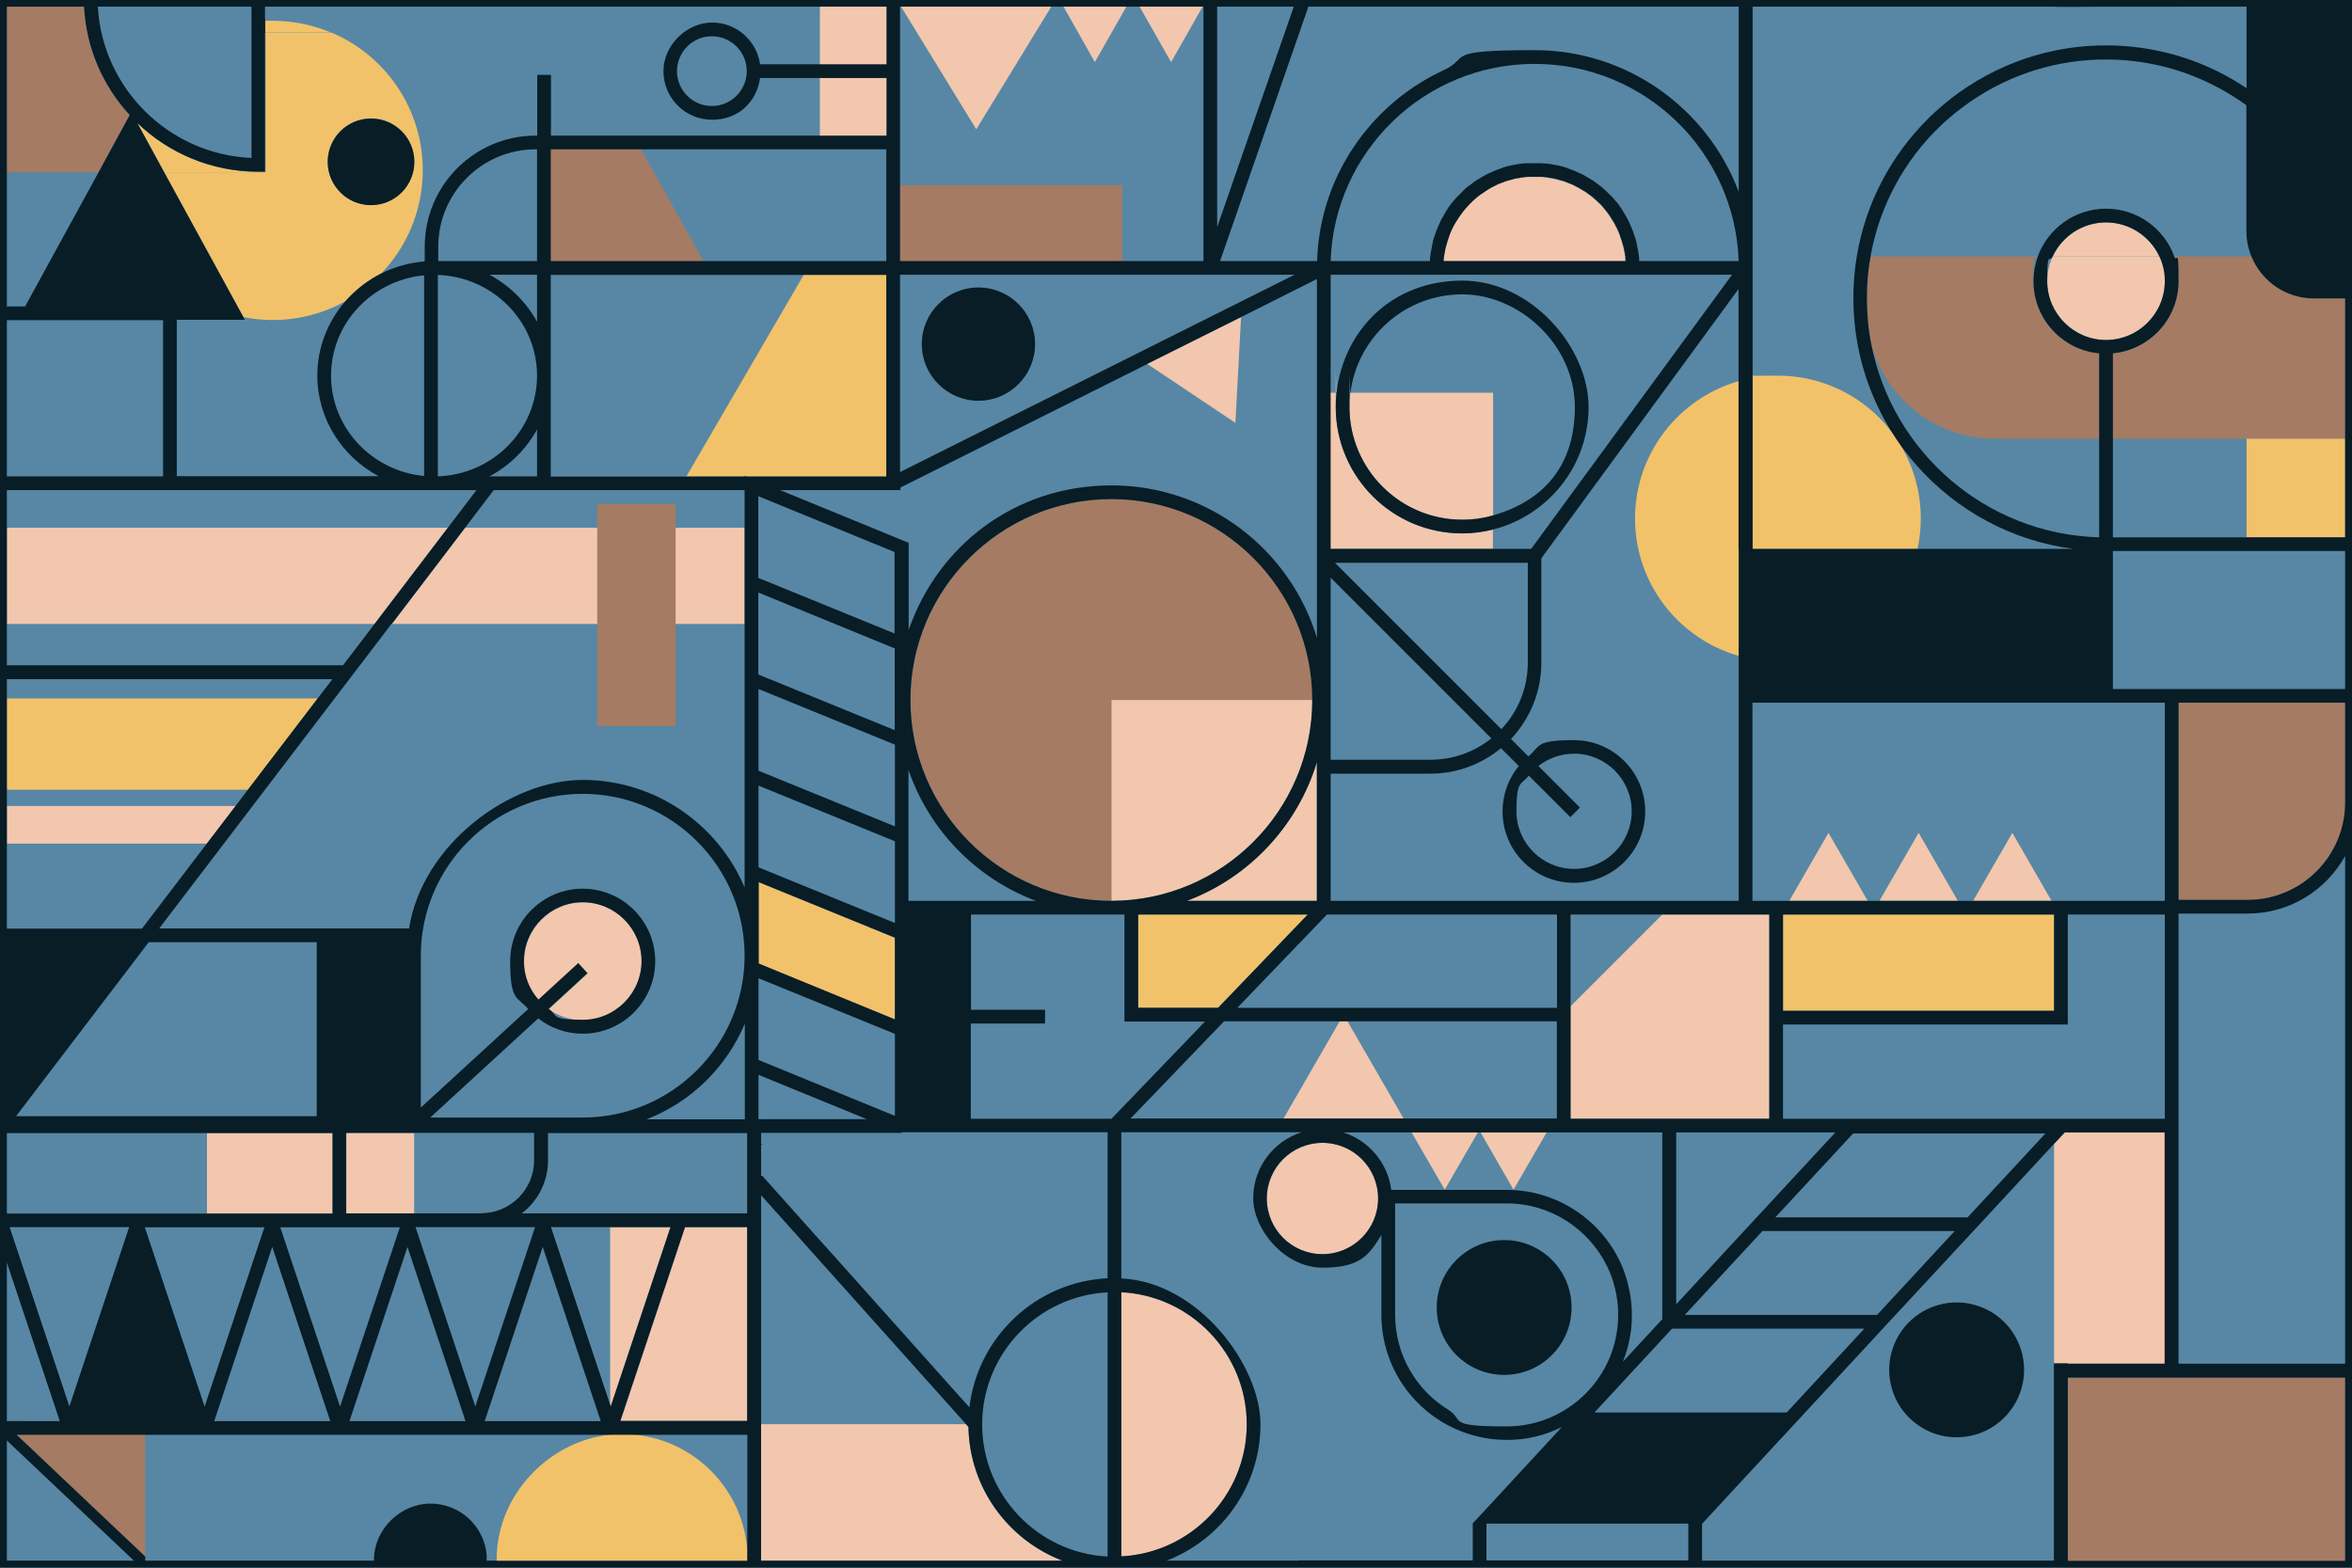 <?xml version="1.0" encoding="UTF-8"?>
<svg xmlns="http://www.w3.org/2000/svg" version="1.1" xmlns:xlink="http://www.w3.org/1999/xlink" viewBox="0 0 1200 800">
  <defs>
    <style>
      .cls-1 {
        fill: #5787a5;
      }

      .cls-1, .cls-2, .cls-3, .cls-4, .cls-5, .cls-6 {
        stroke-width: 0px;
      }

      .cls-2 {
        fill: #081d26;
      }

      .cls-7 {
        stroke: #000;
        stroke-miterlimit: 10;
        stroke-width: 7px;
      }

      .cls-7, .cls-3 {
        fill: none;
      }

      .cls-8 {
        clip-path: url(#clippath);
      }

      .cls-4 {
        fill: #f2c7ae;
      }

      .cls-5 {
        fill: #f2c26a;
      }

      .cls-6 {
        fill: #a57b63;
      }
    </style>
    <clipPath id="clippath">
      <rect class="cls-3" width="1200" height="800"/>
    </clipPath>
  </defs>
  <g id="Background">
    <rect class="cls-1" width="1200" height="800"/>
  </g>
  <g id="Pattern">
    <g class="cls-8">
      <g>
        <path class="cls-4" d="M388.2,796.5h154c-27.7-10.5-47.6-37.1-48.1-68.3l-1.2-1.4h-104.7v69.7Z"/>
        <path class="cls-5" d="M135.4,87.9h-51.6l40.4,73.9c4.8,1,9.9,1.5,15,1.5,13.5,0,26.2-3.5,37.2-9.7,5-5.7,11.1-10.5,18.1-14,13.1-13.7,21.2-32.3,21.2-52.7,0-31.5-19.1-58.6-46.4-70.2h-33.8v71.2ZM189.3,60.4c12.2,0,22.1,9.9,22.1,22.1s-9.9,22.1-22.1,22.1-22.1-9.9-22.1-22.1,9.9-22.1,22.1-22.1Z"/>
        <path class="cls-5" d="M131.8,87.7c-23.9,0-45.7-9.5-61.7-24.9l13.7,25.1h51.6V16.7h-.1v71h-3.5Z"/>
        <path class="cls-6" d="M1180.8,152.2c-14.4,0-26.8-8.9-32-21.4h-39.5c1.4,4,2.2,8.2,2.2,12.7,0,19.2-14.7,35.1-33.5,36.8v43.6h118.5v-71.7h0s-15.7,0-15.7,0Z"/>
        <path class="cls-6" d="M954.7,175.5c7.5,27.9,32.9,48.4,63.1,48.4h53.1v-43.6c-18.8-1.8-33.5-17.6-33.5-36.8s.8-8.7,2.2-12.7h-85.3c-1.2,7-1.9,14.1-1.9,21.4s.8,15.7,2.2,23.3Z"/>
        <polygon class="cls-6" points="7.7 731.4 74 794.3 74 731.4 7.7 731.4"/>
        <polygon class="cls-5" points="580.7 514.2 621.5 514.2 667.2 466.7 580.7 466.7 580.7 514.2"/>
        <path class="cls-5" d="M834.2,264.6c0,33.3,22.4,61.4,52.9,70.1v-140.2c-30.5,8.7-52.9,36.8-52.9,70.1Z"/>
        <path class="cls-5" d="M978.3,280.2c1.1-5,1.7-10.2,1.7-15.6,0-40.3-32.6-72.9-72.9-72.9s-8.8.4-13,1.2v87.3h84.2Z"/>
        <polygon class="cls-4" points="902.7 518.8 902.7 466.7 848.1 466.7 801.3 513.5 801.3 517.7 801.3 521.2 801.3 570.9 902.7 570.9 902.7 522.7 902.7 518.8"/>
        <polygon class="cls-4" points="1053.5 577.9 1048 583.8 1048 695.9 1104.5 695.9 1104.5 577.9 1053.5 577.9"/>
        <polygon class="cls-4" points="228.5 269.3 3.5 269.3 3.5 318.4 191.1 318.4 228.5 269.3"/>
        <polygon class="cls-4" points="380 299.5 380 292 380 269.3 237.3 269.3 199.9 318.4 380 318.4 380 299.5"/>
        <polygon class="cls-5" points="162.1 356.4 3.5 356.4 3.5 403 126.5 403 162.1 356.4"/>
        <polygon class="cls-4" points="120.2 411.3 3.5 411.3 3.5 430.5 105.6 430.5 120.2 411.3"/>
        <path class="cls-6" d="M669.6,357.2c0-56.5-46-102.5-102.5-102.5s-102.5,46-102.5,102.5,46,102.5,102.5,102.5v-102.5h102.5Z"/>
        <path class="cls-4" d="M605.5,459.7h66.3v-70.8c-9.9,32.6-34.6,58.9-66.3,70.8Z"/>
        <path class="cls-4" d="M669.6,357.2h0s-102.5,0-102.5,0v102.5h0c56.5,0,102.5-46,102.5-102.5Z"/>
        <path class="cls-4" d="M761.8,270.2c-5,1.3-10.3,2-15.8,2-35.6,0-64.5-28.9-64.5-64.5s.2-4.9.4-7.3h-3.4v79.7h83.2v-9.9Z"/>
        <path class="cls-4" d="M689,200.4c-.3,2.4-.5,4.8-.5,7.3,0,31.7,25.8,57.5,57.5,57.5s10.8-.8,15.8-2.2v-62.6h-72.8Z"/>
        <polygon class="cls-4" points="342.1 626.2 311.3 626.2 311.3 716.8 311.6 717.8 342.1 626.2"/>
        <polygon class="cls-4" points="349.5 626.2 316.5 725.2 381.2 725.2 381.2 626.2 349.5 626.2"/>
        <rect class="cls-4" x="105.6" y="578.2" width="64" height="41.1"/>
        <rect class="cls-4" x="176.7" y="578.2" width="34.6" height="41.1"/>
        <polygon class="cls-5" points="1146.2 274.2 1149.7 274.2 1196.5 274.2 1196.5 223.9 1146.2 223.9 1146.2 274.2"/>
        <rect class="cls-4" x="418.3" y=".9" width="35" height="71.8"/>
        <rect class="cls-6" x="459.2" y="94.5" width="113.3" height="40"/>
        <polygon class="cls-6" points="277.8 72.7 277.8 136.7 360.9 136.7 325.1 72.7 277.8 72.7"/>
        <rect class="cls-6" x="304.7" y="257.2" width="40" height="113.3"/>
        <polygon class="cls-5" points="380 242.7 380.8 243.1 452.2 243.1 452.2 140.2 410.1 140.2 350.2 243.1 380 243.1 380 242.7"/>
        <path class="cls-4" d="M1074.5,113.5c-12,0-22.4,7.1-27.2,17.3h54.4c-4.8-10.2-15.2-17.3-27.2-17.3Z"/>
        <path class="cls-4" d="M1044.5,143.5c0,16.5,13.5,30,30,30s30-13.5,30-30-1-8.8-2.8-12.7h-54.4c-1.8,3.9-2.8,8.1-2.8,12.7Z"/>
        <path class="cls-4" d="M327.4,490.5c0-16.5-13.5-30-30-30s-30,13.5-30,30,2.8,14.4,7.4,19.7l20.3-18.6,4.7,5.2-19.8,18.2c4.9,3.5,10.9,5.6,17.4,5.6,16.5,0,30-13.5,30-30Z"/>
        <path class="cls-4" d="M674.8,583.2c-15.6,0-28.4,12.7-28.4,28.4s12.7,28.4,28.4,28.4,28.4-12.7,28.4-28.4-12.7-28.4-28.4-28.4Z"/>
        <polygon class="cls-4" points="654.8 570.9 716.2 570.9 687.5 521.2 683.5 521.2 654.8 570.9"/>
        <polygon class="cls-4" points="772.2 607.1 789.1 577.9 755.4 577.9 772.2 607.1"/>
        <polygon class="cls-4" points="737.1 607.1 754 577.9 720.2 577.9 737.1 607.1"/>
        <polygon class="cls-4" points="932.9 425 912.9 459.7 952.9 459.7 932.9 425"/>
        <polygon class="cls-4" points="978.9 425 958.9 459.7 998.9 459.7 978.9 425"/>
        <polygon class="cls-4" points="1026.7 425 1006.7 459.7 1046.7 459.7 1026.7 425"/>
        <polygon class="cls-4" points="558.6 31.7 576.1 .9 541.2 .9 558.6 31.7"/>
        <polygon class="cls-4" points="633.2 161.8 585.3 185.7 630.3 215.8 633.2 161.8"/>
        <polygon class="cls-4" points="597.5 31.7 615 .9 580 .9 597.5 31.7"/>
        <polygon class="cls-4" points="498.1 66 537.9 .9 458.2 .9 498.1 66"/>
        <polygon class="cls-5" points="428.5 508.8 456.5 520.2 456.5 478.5 421.7 464.3 387 450.1 387 487.6 387 491.7 428.5 508.8"/>
        <polygon class="cls-5" points="387 491.7 428.5 508.8 387 491.7 387 491.7"/>
        <path class="cls-6" d="M1111.5,358.6v100.6h35.3c27.4,0,49.7-22.3,49.7-49.7v-50.9h-85Z"/>
        <path class="cls-5" d="M169.1,16.7c-9.2-3.9-19.4-6.1-30-6.1s-2.5,0-3.7,0v6h33.8Z"/>
        <rect class="cls-6" x="1055" y="702.9" width="141.5" height="97"/>
        <path class="cls-4" d="M829.2,131.5c0-.4,0-.8-.2-1.2,0-.4,0-.7-.2-1.1,0-.4-.1-.8-.2-1.2,0-.3-.1-.7-.2-1,0-.4-.2-.8-.3-1.2,0-.3-.2-.7-.3-1-.1-.4-.2-.8-.3-1.1,0-.3-.2-.7-.3-1-.1-.4-.3-.8-.4-1.1-.1-.3-.2-.7-.3-1-.1-.4-.3-.7-.4-1.1-.1-.3-.3-.6-.4-1-.2-.4-.3-.7-.5-1.1-.1-.3-.3-.6-.4-.9-.2-.4-.4-.7-.6-1.1-.1-.3-.3-.6-.4-.9-.2-.4-.5-.8-.7-1.2-.2-.3-.4-.6-.6-.9-.3-.5-.7-1-1-1.6-.2-.3-.4-.5-.5-.8-.2-.3-.5-.7-.7-1-.2-.3-.4-.5-.6-.8-.2-.3-.5-.6-.7-.9-.2-.3-.4-.5-.7-.8-.2-.3-.5-.6-.7-.9-.2-.3-.5-.5-.7-.8-.3-.3-.5-.5-.8-.8-.2-.3-.5-.5-.8-.7-.3-.3-.5-.5-.8-.8-.3-.2-.5-.5-.8-.7-.3-.2-.6-.5-.8-.7-.3-.2-.5-.4-.8-.7-.3-.2-.6-.5-.9-.7-.3-.2-.6-.4-.9-.6-.3-.2-.6-.4-.9-.7-.3-.2-.6-.4-.9-.6-.3-.2-.6-.4-1-.6-.3-.2-.6-.4-.9-.5-.3-.2-.7-.4-1-.6-.3-.2-.6-.3-.9-.5-.3-.2-.7-.4-1-.5-.3-.2-.6-.3-.9-.5-.3-.2-.7-.3-1.1-.5-.3-.1-.6-.3-1-.4-.4-.1-.7-.3-1.1-.4-.3-.1-.7-.3-1-.4-.4-.1-.7-.3-1.1-.4-.3-.1-.7-.2-1-.3-.4-.1-.8-.2-1.2-.3-.3,0-.7-.2-1-.3-.4-.1-.8-.2-1.2-.3-.3,0-.7-.2-1-.2-.4,0-.8-.2-1.3-.2-.3,0-.6-.1-1-.2-.4,0-.9-.1-1.4-.2-.3,0-.6,0-.9-.1-.5,0-1,0-1.5-.1-.3,0-.5,0-.8,0-.8,0-1.6,0-2.3,0s-1.6,0-2.3,0c-.3,0-.5,0-.8,0-.5,0-1,0-1.5.1-.3,0-.6,0-.9.1-.5,0-.9.1-1.4.2-.3,0-.6.1-1,.2-.4,0-.8.1-1.3.2-.3,0-.7.1-1,.2-.4,0-.8.2-1.2.3-.3,0-.7.2-1,.3-.4.1-.8.2-1.2.3-.3.1-.7.2-1,.3-.4.1-.7.2-1.1.4-.3.1-.7.2-1,.4-.4.1-.7.3-1.1.4-.3.1-.7.3-1,.4-.4.2-.7.3-1,.5-.3.2-.6.3-1,.5-.3.2-.7.3-1,.5-.3.2-.6.3-.9.5-.3.2-.7.4-1,.6-.3.2-.6.4-.9.6-.3.2-.6.4-.9.6-.3.2-.6.4-.9.6-.3.2-.6.4-.9.6-.3.2-.6.4-.9.6-.3.2-.6.5-.9.7-.3.2-.6.4-.8.7-.3.2-.6.5-.8.7-.3.2-.5.5-.8.7-.3.2-.5.5-.8.8-.3.2-.5.5-.8.8-.3.3-.5.5-.8.8-.2.3-.5.5-.7.8-.2.3-.5.6-.7.8-.2.3-.5.5-.7.8-.2.3-.5.6-.7.9-.2.3-.4.5-.6.8-.2.3-.5.7-.7,1-.2.3-.4.5-.6.8-.3.5-.6.9-.9,1.4-.2.4-.5.8-.7,1.1-.2.4-.5.8-.7,1.2-.2.3-.3.6-.5.9-.2.4-.4.7-.6,1.1-.1.3-.3.6-.4.9-.2.4-.3.7-.5,1.1-.1.3-.3.6-.4,1-.1.4-.3.7-.4,1.1-.1.3-.2.7-.3,1-.1.4-.3.7-.4,1.1-.1.3-.2.7-.3,1-.1.4-.2.8-.3,1.1,0,.3-.2.7-.3,1,0,.4-.2.8-.3,1.2,0,.3-.1.7-.2,1,0,.4-.1.8-.2,1.2,0,.3-.1.7-.2,1.1,0,.4-.1.8-.2,1.2,0,.4,0,.7-.1,1.1,0,.2,0,.4,0,.7h92.7c0-.2,0-.4,0-.7,0-.4,0-.7-.1-1.1Z"/>
        <path class="cls-4" d="M828.6,128c0,.4.1.8.2,1.2,0-.4-.1-.8-.2-1.2Z"/>
        <path class="cls-4" d="M828.2,125.8c0,.4.2.8.3,1.2,0-.4-.2-.8-.3-1.2Z"/>
        <path class="cls-4" d="M780.6,90.3c.8,0,1.6,0,2.3,0-.8,0-1.6,0-2.3,0Z"/>
        <path class="cls-4" d="M821.5,110.8c.3.5.7,1,1,1.6-.3-.5-.7-1-1-1.6Z"/>
        <path class="cls-4" d="M736.6,133.2h0c0-.2,0-.4,0-.7,0,.2,0,.4,0,.7Z"/>
        <path class="cls-4" d="M826.1,119.4c.1.4.3.7.4,1.1-.1-.4-.3-.7-.4-1.1Z"/>
        <path class="cls-4" d="M825.2,117.4c.2.4.3.7.5,1.1-.2-.4-.3-.7-.5-1.1Z"/>
        <path class="cls-4" d="M778.3,90.5c.5,0,1,0,1.5-.1-.5,0-1,0-1.5.1Z"/>
        <path class="cls-4" d="M824.2,115.4c.2.4.4.7.6,1.1-.2-.4-.4-.7-.6-1.1Z"/>
        <path class="cls-4" d="M776.1,90.8c.4,0,.9-.1,1.4-.2-.5,0-.9.1-1.4.2Z"/>
        <path class="cls-4" d="M823.1,113.3c.2.4.5.8.7,1.2-.2-.4-.5-.8-.7-1.2Z"/>
        <path class="cls-4" d="M773.8,91.2c.4,0,.8-.2,1.3-.2-.4,0-.8.1-1.3.2Z"/>
        <path class="cls-4" d="M750.7,103.3c.3-.3.5-.5.8-.8-.3.3-.5.5-.8.8Z"/>
        <path class="cls-4" d="M737.1,129.2c0-.4.1-.8.2-1.2,0,.4-.1.8-.2,1.2Z"/>
        <path class="cls-4" d="M827.6,123.7c.1.4.2.8.3,1.1-.1-.4-.2-.8-.3-1.1Z"/>
        <path class="cls-4" d="M757.5,97.9c.3-.2.6-.4.9-.6-.3.2-.6.4-.9.6Z"/>
        <path class="cls-4" d="M755.7,99.1c.3-.2.6-.4.9-.6-.3.2-.6.4-.9.6Z"/>
        <path class="cls-4" d="M759.4,96.7c.3-.2.6-.4,1-.6-.3.2-.7.4-1,.6Z"/>
        <path class="cls-4" d="M807.5,97.3c.3.2.6.4,1,.6-.3-.2-.6-.4-1-.6Z"/>
        <path class="cls-4" d="M736.8,131.5c0-.4,0-.8.2-1.2,0,.4-.1.8-.2,1.2Z"/>
        <path class="cls-4" d="M763.3,94.6c.3-.2.7-.3,1-.5-.4.2-.7.3-1,.5Z"/>
        <path class="cls-4" d="M761.3,95.6c.3-.2.7-.3,1-.5-.3.2-.7.3-1,.5Z"/>
        <path class="cls-4" d="M829.3,132.6c0,.2,0,.4,0,.7h0c0-.2,0-.4,0-.7Z"/>
        <path class="cls-4" d="M740.2,118.5c.2-.4.3-.7.5-1.1-.2.4-.3.7-.5,1.1Z"/>
        <path class="cls-4" d="M771.6,91.7c.4-.1.8-.2,1.2-.3-.4,0-.8.2-1.2.3Z"/>
        <path class="cls-4" d="M765.3,93.8c.4-.1.7-.3,1.1-.4-.4.1-.7.3-1.1.4Z"/>
        <path class="cls-4" d="M754,100.4c.3-.2.6-.5.9-.7-.3.2-.6.5-.9.7Z"/>
        <path class="cls-4" d="M752.3,101.8c.3-.2.6-.5.8-.7-.3.2-.6.5-.8.7Z"/>
        <path class="cls-4" d="M767.4,93c.4-.1.7-.3,1.1-.4-.4.1-.7.2-1.1.4Z"/>
        <path class="cls-4" d="M826.9,121.5c.1.4.3.7.4,1.1-.1-.4-.3-.8-.4-1.1Z"/>
        <path class="cls-4" d="M769.5,92.3c.4-.1.8-.2,1.2-.3-.4.1-.8.2-1.2.3Z"/>
        <path class="cls-4" d="M741.1,116.5c.2-.4.4-.7.6-1.1-.2.4-.4.7-.6,1.1Z"/>
        <path class="cls-4" d="M803.6,95.1c.3.2.7.3,1,.5-.3-.2-.7-.4-1-.5Z"/>
        <path class="cls-4" d="M739.4,120.5c.1-.4.3-.7.4-1.1-.1.4-.3.7-.4,1.1Z"/>
        <path class="cls-4" d="M749.2,104.9c.3-.3.5-.5.8-.8-.3.3-.5.5-.8.8Z"/>
        <path class="cls-4" d="M818.9,107.3c.2.3.5.6.7.9-.2-.3-.5-.6-.7-.9Z"/>
        <path class="cls-4" d="M817.5,105.6c.3.3.5.6.7.9-.2-.3-.5-.6-.7-.9Z"/>
        <path class="cls-4" d="M797.5,92.6c.4.1.8.2,1.1.4-.4-.1-.7-.3-1.1-.4Z"/>
        <path class="cls-4" d="M801.6,94.2c.4.2.7.3,1.1.5-.3-.2-.7-.3-1.1-.5Z"/>
        <path class="cls-4" d="M746.3,108.2c.2-.3.5-.6.7-.9-.2.3-.5.6-.7.9Z"/>
        <path class="cls-4" d="M738.7,122.7c.1-.4.2-.7.4-1.1-.1.4-.3.7-.4,1.1Z"/>
        <path class="cls-4" d="M799.6,93.3c.4.1.7.3,1.1.4-.4-.1-.7-.3-1.1-.4Z"/>
        <path class="cls-4" d="M783,90.2c.8,0,1.6,0,2.3,0-.8,0-1.6,0-2.3,0Z"/>
        <path class="cls-4" d="M738.1,124.8c.1-.4.2-.8.3-1.1-.1.4-.2.8-.3,1.1Z"/>
        <path class="cls-4" d="M747.7,106.5c.2-.3.5-.6.7-.8-.2.3-.5.6-.7.8Z"/>
        <path class="cls-4" d="M805.6,96.1c.3.2.7.4,1,.6-.3-.2-.7-.4-1-.6Z"/>
        <path class="cls-4" d="M811.1,99.7c.3.2.6.5.9.7-.3-.2-.6-.5-.9-.7Z"/>
        <path class="cls-4" d="M816,104.1c.3.3.5.5.8.8-.3-.3-.5-.5-.8-.8Z"/>
        <path class="cls-4" d="M812.8,101.1c.3.2.6.5.8.7-.3-.2-.6-.5-.8-.7Z"/>
        <path class="cls-4" d="M814.4,102.5c.3.3.5.5.8.8-.3-.3-.5-.5-.8-.8Z"/>
        <path class="cls-4" d="M809.3,98.5c.3.2.6.4.9.7-.3-.2-.6-.4-.9-.7Z"/>
        <path class="cls-4" d="M829,130.3c0,.4.1.8.2,1.2,0-.4,0-.8-.2-1.2Z"/>
        <path class="cls-4" d="M790.9,90.9c.4,0,.9.1,1.3.2-.4,0-.8-.2-1.3-.2Z"/>
        <path class="cls-4" d="M820.3,109c.2.3.5.7.7,1-.2-.3-.5-.7-.7-1Z"/>
        <path class="cls-4" d="M743.5,112.2c.3-.5.6-1,.9-1.4-.3.5-.6.9-.9,1.4Z"/>
        <path class="cls-4" d="M786.1,90.4c.5,0,1,0,1.5.1-.5,0-1,0-1.5-.1Z"/>
        <path class="cls-4" d="M788.5,90.6c.5,0,.9.1,1.4.2-.4,0-.9-.1-1.4-.2Z"/>
        <path class="cls-4" d="M742.2,114.5c.2-.4.4-.8.7-1.2-.2.4-.5.8-.7,1.2Z"/>
        <path class="cls-4" d="M793.1,91.4c.4,0,.8.2,1.2.3-.4-.1-.8-.2-1.2-.3Z"/>
        <path class="cls-4" d="M795.3,91.9c.4.1.8.2,1.2.3-.4-.1-.8-.2-1.2-.3Z"/>
        <path class="cls-4" d="M745,110c.2-.3.5-.7.7-1-.2.3-.5.7-.7,1Z"/>
        <path class="cls-4" d="M737.5,127c0-.4.2-.8.3-1.2,0,.4-.2.8-.3,1.2Z"/>
        <path class="cls-4" d="M636.1,726.9c0-36-28.4-65.6-64-67.4v134.8c35.6-1.8,64-31.4,64-67.4Z"/>
        <rect class="cls-5" x="909.7" y="466.7" width="138.3" height="49.1"/>
        <path class="cls-5" d="M381.2,790.1c-2.9-32.7-30.3-58.3-63.8-58.3s-64,28.7-64,64,0,.4,0,.7h127.8v-6.4Z"/>
        <path class="cls-3" d="M128.3,80.6V3.4H49.9c2.4,41.9,36.3,75.4,78.4,77.2Z"/>
        <path class="cls-6" d="M3.5,3.4v84.5h46.7l15.9-29.2c-13.5-14.8-22.1-34.1-23.3-55.3H3.5Z"/>
        <rect class="cls-6" x="135.3" y="3.4" width=".1" height="6.3"/>
        <polygon class="cls-3" points="621 3.4 621 116 660.1 3.4 621 3.4"/>
      </g>
      <line class="cls-7" x1="864.9" y1="-22.8" x2="864.9" y2=".4"/>
      <g>
        <path class="cls-2" d="M746,272.2c5.4,0,10.7-.7,15.8-2,28-7.1,48.7-32.4,48.7-62.5s-28.9-64.5-64.5-64.5-60.4,25.1-64.1,57.2c-.3,2.4-.4,4.8-.4,7.3,0,35.6,28.9,64.5,64.5,64.5ZM689,200.4c3.6-28.3,27.8-50.2,57-50.2s57.5,25.8,57.5,57.5-17.7,48.4-41.7,55.3c-5,1.4-10.3,2.2-15.8,2.2-31.7,0-57.5-25.8-57.5-57.5s.2-4.9.5-7.3Z"/>
        <circle class="cls-2" cx="499.2" cy="175.6" r="28.9"/>
        <path class="cls-2" d="M189.3,104.7c12.2,0,22.1-9.9,22.1-22.1s-9.9-22.1-22.1-22.1-22.1,9.9-22.1,22.1,9.9,22.1,22.1,22.1Z"/>
        <circle class="cls-2" cx="998.2" cy="699.4" r="34.4" transform="translate(-135.6 252) rotate(-13.5)"/>
        <circle class="cls-2" cx="767.4" cy="667.3" r="34.4" transform="translate(-2.3 2.6) rotate(-.2)"/>
        <path class="cls-2" d="M1196.5-353V-3.6h-141.5v-100.7h-7V-3.6h-452.8c1.7-.6,3.3-1.3,4.9-2.1h-9.5c-2.6.8-5.2,1.5-7.9,2.1h-194.5v-218.3h-7V-3.6H74v-2.1L7.7-68.6h66.4v-2.7H31.6l-.3.8-2.5-.8h-.3l-2.5.8-.3-.8H3.5v-319.2c0,13.6-2.5,26.4-7,37.5V-3.6h-1196.5V3.4H-3.5v793h-1196.5v7H-3.5v355.2H3.5v-355.2h883.6v129.8h7v-129.8h153.9c0,.1,7,.1,7,.1h0c0-.1,91.2-.1,91.2-.1v41.6c23.2,15.6,41.1,38.4,50.3,65.3v248.3h7v-355.2h0v-444.8h0v-108.5h0v-7h0V3.4h0v-393.9c0,13.6-2.5,26.4-7,37.5ZM1196.5,152.2v122h-118.5v-93.9c18.8-1.8,33.5-17.6,33.5-36.8s-.8-8.7-2.2-12.7c-5.2-14.2-18.8-24.3-34.8-24.3s-29.6,10.2-34.8,24.3c-1.4,4-2.2,8.2-2.2,12.7,0,19.2,14.7,35.1,33.5,36.8v93.9c-57.8-1.6-105.6-43.6-116.3-98.7-1.5-7.5-2.2-15.3-2.2-23.3s.6-14.5,1.9-21.4c0-.1,0-.2,0-.3,4.7-25.9,17.5-49,35.8-66.4,1.1-1.1,2.3-2.1,3.4-3.1,2.8-2.5,5.7-4.8,8.7-7,19.3-14.2,43-22.9,68.6-23.6,1.2,0,2.3,0,3.5,0s2.3,0,3.5,0c25.4.7,48.9,9.3,68.2,23.3v64c0,4.7.9,9.1,2.6,13.2,5.2,12.6,17.5,21.4,32,21.4h15.7ZM572.1,659.4c35.6,1.8,64,31.4,64,67.4s-28.4,65.6-64,67.4v-134.8ZM565.1,794.3c-35.6-1.8-64-31.4-64-67.4s28.4-65.6,64-67.4v134.8ZM199.9,318.4l37.4-49.1,14.6-19.2h128v202.8c-13.6-32.2-45.5-54.9-82.6-54.9s-81.9,32.9-88.6,75.8h-127.5l118.6-155.5ZM216.4,140.5v102.4c-26.6-2.5-47.5-24.5-47.5-51.2s20.9-48.7,47.5-51.2ZM585.3,185.7l47.9-23.9,38.7-19.4v183.1c-13.6-45-55.5-77.8-104.8-77.8s-88.7,30.9-103.5,73.8v-44.5l-65.6-26.9h61.4v-1.3l126.1-63.1ZM1047.3,130.8c4.8-10.2,15.2-17.3,27.2-17.3s22.4,7.1,27.2,17.3c1.8,3.9,2.8,8.1,2.8,12.7,0,16.5-13.5,30-30,30s-30-13.5-30-30,1-8.8,2.8-12.7ZM1104.5,459.7h-210.4v-101.1h210.4v101.1ZM909.7,570.9v-48.1h145.3v-56.1h49.5v104.2h-194.8ZM456.5,569.4l-69.5-28.5v-41.7l34.8,14.2,34.8,14.2v41.7ZM380,545.7v25.5h-50.1c22.6-8.8,40.7-26.5,50.1-48.8v23.3ZM245.5,619.2h-68.9v-41.1h95.9v14c0,14.9-12.1,27-27,27ZM381.2,626.2v98.9h-64.7l33-98.9h31.8ZM342.1,626.2l-30.5,91.5-.3-.9-30.2-90.6h61ZM273,626.2l-30.5,91.5-30.5-91.5h61ZM173.5,717.8l-30.5-91.5h61l-30.5,91.5ZM104.4,717.8l-30.5-91.5h61l-30.5,91.5ZM223.4,140.3c28.1,1,50.6,23.7,50.6,51.4s-22.5,50.4-50.6,51.4v-102.8ZM274,164.2c-5.5-10.1-14-18.5-24.3-24h24.3v24ZM281,191.7v-51.4h171.2v102.9h-71.4l-.8-.3v.3h-99v-51.4ZM779.5,287.2v50.9c0,13.1-5.1,25.1-13.5,34l-84.9-84.9h98.4ZM678.9,294.8l82,82c-8.5,6.8-19.3,10.9-31.1,10.9h-50.9v-92.9ZM387,450.1l34.8,14.2,34.8,14.2v41.7l-28-11.5-41.5-17h0v-41.7ZM567,459.7c-56.5,0-102.5-46-102.5-102.5s46-102.5,102.5-102.5,102.5,46,102.5,102.5h0c0,56.5-46,102.5-102.5,102.5h0ZM671.9,394.8v64.9h-66.3c31.7-11.9,56.4-38.2,66.3-70.8v5.9ZM580.7,466.7h86.5l-45.7,47.6h-40.8v-47.6ZM456.5,323.3l-34.8-14.2-34.8-14.2v-41.7l69.5,28.5v41.7ZM387,302.4l28,11.5,41.5,17v41.7l-34.8-14.2-34.8-14.2v-41.7ZM387,351.6l34.8,14.2,34.8,14.2v41.7l-34.8-14.2-34.8-14.2v-41.7ZM387,400.9l34.8,14.2,34.8,14.2v41.7l-34.8-14.2-34.8-14.2v-41.7ZM297.3,570.3h-77.8l55.1-50.6c6.3,4.9,14.1,7.8,22.7,7.8,20.4,0,37-16.6,37-37s-16.6-37-37-37-37,16.6-37,37,3.5,17.9,9.2,24.4l-54.8,50.3v-77.5c0-45.6,37.1-82.6,82.6-82.6s82.6,37.1,82.6,82.6-37.1,82.6-82.6,82.6ZM295,491.5l-20.3,18.6c-4.6-5.3-7.4-12.1-7.4-19.7,0-16.5,13.5-30,30-30s30,13.5,30,30-13.5,30-30,30-12.5-2.1-17.4-5.6l19.8-18.2-4.7-5.2ZM463.5,459.7v-66.8c10.6,30.8,34.6,55.4,65,66.8h-65ZM676.9,466.7h117.5v47.6h-163.1l45.7-47.6ZM909.7,466.7h138.3v49.1h-138.3v-49.1ZM902.7,466.7v104.2h-101.4v-104.2h101.4ZM887.1,280.2v179.5h-208.2v-64.9h50.9c13.7,0,26.2-4.9,36-13l9.1,9.1c-5.2,6.3-8.3,14.4-8.3,23.2,0,20.1,16.3,36.4,36.4,36.4s36.4-16.3,36.4-36.4-16.3-36.4-36.4-36.4-16.9,3.1-23.2,8.3l-8.9-8.9c9.6-10.2,15.5-23.9,15.5-38.9v-53.3l100.6-137.4v132.7ZM801.1,417.1l5-5-21.2-21.2c5-3.9,11.3-6.3,18.2-6.3,16.2,0,29.4,13.2,29.4,29.4s-13.2,29.4-29.4,29.4-29.4-13.2-29.4-29.4,2.4-13.2,6.3-18.2l21.2,21.2ZM836.3,133.2c0-.4,0-.7,0-1.1,0-.4,0-.8-.1-1.2,0-.5-.1-1-.2-1.4,0-.4-.1-.8-.2-1.2,0-.5-.2-1-.3-1.5,0-.4-.1-.7-.2-1.1-.1-.5-.2-1-.3-1.5,0-.3-.2-.7-.2-1-.1-.5-.3-1-.4-1.5,0-.3-.2-.6-.3-.9-.2-.6-.4-1.2-.6-1.7,0-.2-.2-.5-.2-.7-.6-1.6-1.3-3.2-2-4.7-.1-.2-.2-.5-.3-.7-.3-.5-.5-1.1-.8-1.6-.2-.3-.3-.5-.5-.8-.3-.5-.5-.9-.8-1.4-.2-.3-.4-.6-.5-.9-.3-.4-.5-.9-.8-1.3-.2-.3-.4-.6-.6-.9-.3-.4-.6-.8-.8-1.2-.2-.3-.4-.6-.7-.9-.3-.4-.6-.8-.9-1.1-.2-.3-.5-.6-.7-.8-.3-.4-.6-.7-.9-1.1-.3-.3-.5-.6-.8-.8-.3-.3-.6-.7-1-1-.3-.3-.5-.5-.8-.8-.3-.3-.7-.6-1-1-.3-.3-.6-.5-.9-.8-.3-.3-.7-.6-1-.9-.3-.2-.6-.5-.9-.7-.4-.3-.7-.6-1.1-.8-.3-.2-.6-.5-.9-.7-.4-.3-.7-.5-1.1-.8-.3-.2-.6-.4-1-.7-.4-.3-.8-.5-1.2-.7-.3-.2-.7-.4-1-.6-.4-.2-.8-.5-1.2-.7-.3-.2-.7-.4-1-.6-.4-.2-.8-.4-1.2-.6-.3-.2-.7-.3-1.1-.5-.4-.2-.8-.4-1.3-.6-.4-.2-.7-.3-1.1-.5-.4-.2-.9-.3-1.3-.5-.4-.1-.7-.3-1.1-.4-.4-.2-.9-.3-1.3-.5-.4-.1-.7-.2-1.1-.4-.5-.1-.9-.3-1.4-.4-.4-.1-.7-.2-1.1-.3-.5-.1-.9-.2-1.4-.3-.4,0-.7-.2-1.1-.2-.5,0-1-.2-1.5-.3-.4,0-.7-.1-1.1-.2-.5,0-1-.1-1.6-.2-.4,0-.7,0-1.1-.1-.6,0-1.2,0-1.8-.1-.3,0-.6,0-.9,0-.9,0-1.8,0-2.7,0s-1.8,0-2.7,0c-.3,0-.6,0-.9,0-.6,0-1.2,0-1.8.1-.4,0-.7,0-1.1.1-.5,0-1.1.1-1.6.2-.4,0-.7.1-1.1.2-.5,0-1,.2-1.5.3-.4,0-.7.2-1.1.2-.5.1-1,.2-1.4.3-.4,0-.7.2-1.1.3-.5.1-.9.3-1.4.4-.4.1-.7.2-1.1.4-.4.1-.9.3-1.3.5-.4.1-.7.3-1.1.4-.4.2-.9.3-1.3.5-.4.1-.7.3-1.1.5-.4.2-.8.4-1.3.6-.4.2-.7.3-1.1.5-.4.2-.8.4-1.2.6-.3.2-.7.4-1,.6-.4.2-.8.4-1.2.7-.3.2-.7.4-1,.6-.4.2-.8.5-1.2.7-.3.2-.6.4-1,.7-.4.3-.7.5-1.1.8-.3.2-.6.5-.9.7-.4.3-.7.6-1.1.8-.3.2-.6.5-.9.7-.4.3-.7.6-1,.9-.3.3-.6.5-.8.8-.3.3-.7.6-1,1-.3.3-.5.5-.8.8-.3.3-.6.7-1,1-.3.3-.5.5-.8.8-.3.3-.6.7-.9,1.1-.2.3-.5.6-.7.8-.3.4-.6.7-.9,1.1-.2.3-.4.6-.7.9-.3.4-.6.8-.8,1.2-.2.3-.4.6-.6.9-.3.4-.5.8-.8,1.3-.2.3-.4.6-.5.9-.3.5-.5.9-.8,1.4-.2.3-.3.5-.5.8-.3.5-.5,1.1-.8,1.6-.1.2-.2.4-.3.7-.7,1.5-1.4,3.1-2,4.7,0,.2-.2.5-.2.7-.2.6-.4,1.1-.6,1.7,0,.3-.2.6-.3.9-.2.5-.3,1-.4,1.5,0,.3-.2.7-.2,1-.1.5-.2,1-.3,1.5,0,.4-.1.7-.2,1.1,0,.5-.2,1-.3,1.5,0,.4-.1.8-.2,1.2,0,.5-.1,1-.2,1.4,0,.4,0,.8-.1,1.2,0,.4,0,.7,0,1.1h-50.7c1.9-55.8,47.8-100.6,104.1-100.6s102.2,44.8,104.1,100.6h-50.7ZM829.3,133.2h-92.7c0-.2,0-.4,0-.7,0-.4,0-.7.1-1.1,0-.4,0-.8.2-1.2,0-.4,0-.7.2-1.1,0-.4.1-.8.2-1.2,0-.3.1-.7.2-1,0-.4.2-.8.3-1.2,0-.3.2-.7.3-1,.1-.4.2-.8.3-1.1,0-.3.2-.7.3-1,.1-.4.2-.7.4-1.1.1-.3.2-.7.3-1,.1-.4.3-.7.4-1.1.1-.3.3-.6.4-1,.2-.4.3-.7.5-1.1.1-.3.3-.6.4-.9.2-.4.4-.7.6-1.1.2-.3.3-.6.5-.9.2-.4.4-.8.7-1.2.2-.4.5-.8.7-1.1.3-.5.6-1,.9-1.4.2-.3.4-.5.6-.8.2-.3.5-.7.7-1,.2-.3.4-.5.6-.8.2-.3.5-.6.7-.9.2-.3.5-.5.7-.8.2-.3.5-.6.7-.8.2-.3.5-.5.7-.8.3-.3.5-.5.8-.8.3-.3.5-.5.8-.8.3-.3.5-.5.8-.8.3-.2.5-.5.8-.7.3-.2.6-.5.8-.7.3-.2.6-.5.8-.7.3-.2.6-.5.9-.7.3-.2.6-.4.9-.6.3-.2.6-.4.9-.6.3-.2.6-.4.9-.6.3-.2.6-.4.9-.6.3-.2.6-.4.9-.6.3-.2.6-.4,1-.6.3-.2.6-.3.9-.5.3-.2.7-.3,1-.5.3-.2.6-.3,1-.5.3-.2.7-.3,1-.5.3-.1.6-.3,1-.4.4-.1.7-.3,1.1-.4.3-.1.7-.3,1-.4.4-.1.7-.3,1.1-.4.3-.1.7-.2,1-.3.4-.1.8-.2,1.2-.3.3,0,.7-.2,1-.3.4-.1.8-.2,1.2-.3.3,0,.7-.2,1-.2.4,0,.8-.2,1.3-.2.3,0,.6-.1,1-.2.4,0,.9-.1,1.4-.2.3,0,.6,0,.9-.1.5,0,1,0,1.5-.1.3,0,.5,0,.8,0,.8,0,1.6,0,2.3,0s1.6,0,2.3,0c.3,0,.5,0,.8,0,.5,0,1,0,1.5.1.3,0,.6,0,.9.1.5,0,.9.1,1.4.2.3,0,.6.1,1,.2.4,0,.9.1,1.3.2.3,0,.7.1,1,.2.4,0,.8.2,1.2.3.3,0,.7.2,1,.3.4.1.8.2,1.2.3.3.1.7.2,1,.3.4.1.8.2,1.1.4.3.1.7.2,1,.4.4.1.7.3,1.1.4.3.1.6.3,1,.4.4.2.7.3,1.1.5.3.1.6.3.9.5.3.2.7.3,1,.5.3.2.6.3.9.5.3.2.7.4,1,.6.3.2.6.4.9.5.3.2.6.4,1,.6.3.2.6.4.9.6.3.2.6.4.9.7.3.2.6.4.9.6.3.2.6.5.9.7.3.2.6.4.8.7.3.2.6.5.8.7.3.2.5.5.8.7.3.3.5.5.8.8.3.2.5.5.8.7.3.3.5.5.8.8.2.3.5.5.7.8.3.3.5.6.7.9.2.3.5.5.7.8.2.3.5.6.7.9.2.3.4.5.6.8.2.3.5.7.7,1,.2.3.4.5.5.8.3.5.7,1,1,1.6.2.3.4.6.6.9.2.4.5.8.7,1.2.2.3.3.6.4.9.2.4.4.7.6,1.1.1.3.3.6.4.9.2.4.3.7.5,1.1.1.3.3.6.4,1,.1.4.3.7.4,1.1.1.3.2.7.3,1,.1.4.3.7.4,1.1.1.3.2.7.3,1,.1.4.2.8.3,1.1,0,.3.2.7.3,1,0,.4.2.8.3,1.2,0,.3.1.7.2,1,0,.4.1.8.2,1.2,0,.3.1.7.2,1.1,0,.4.1.8.2,1.2,0,.4,0,.7.1,1.1,0,.2,0,.4,0,.7h0ZM729.5,140.2h154.2l-102.5,139.9h-102.3v-139.9h50.6ZM452.2,76.2v57h-171.2v-57h171.2ZM274,133.2h-50.4v-7.3c0-27.4,22.3-49.7,49.7-49.7h.7v57ZM274,219.1v24h-24.3c10.3-5.5,18.8-13.8,24.3-24ZM161.6,480.8v88.8H8.2l67.7-88.8h85.6ZM3.5,578.2h166.2v41.1H3.5v-41.1ZM65.9,626.2l-30.5,91.5-30.5-91.5h61ZM104.4,728.7h0l-3.4,1.1h0s3.4-1.1,3.4-1.1ZM107.8,729.8l1.5-4.6,29.6-88.9,29.6,88.9,1.5,4.6,3.4-1.1h0l-3.4,1.1-1.5-4.6h-59.2l-1.5,4.6-2.2-.7,2.2.7ZM176.8,729.8l1.5-4.6,29.6-88.9,29.6,88.9,1.5,4.6,3.4-1.1,3.4,1.1,1.5-4.6,29.6-88.9,29.6,88.9h-59.2l-1.5,4.6-3.4-1.1-3.4,1.1-1.5-4.6h-59.2l-1.5,4.6-2.2-.7,2.2.7ZM308.2,729.8l3.2-1.1h0l-3.2,1.1-.4-1.2.4,1.2ZM315,729.8l.4-1.1-.4,1.1-3.2-1.1,3.2,1.1ZM381.2,619.2h-115c8.1-6.2,13.4-16,13.4-27v-14h101.6v41.1ZM387,548.5l55.2,22.6h-55.2v-22.6ZM495.4,522.3h37.8v-7h-37.8v-48.6h78.3v54.6h41.1l-47.7,49.6h-71.8v-48.6ZM624.5,521.2h169.8v49.6h-217.5l47.7-49.6ZM703.1,611.6c0,15.6-12.7,28.4-28.4,28.4s-28.4-12.7-28.4-28.4,12.7-28.4,28.4-28.4,28.4,12.7,28.4,28.4ZM709.8,607.1c-1.8-13.8-11.5-25.1-24.4-29.2h162.7v95.3l-1.3,1.4-18.8,20.3c3-7.4,4.6-15.4,4.6-23.8s-1.8-17.2-5-24.9c-9.7-22.9-32.5-39-58.9-39h-58.9ZM711.8,614.1h56.9c22.5,0,41.9,13.1,51.2,32,3.7,7.5,5.7,16,5.7,24.9,0,31.4-25.5,56.9-56.9,56.9s-21.2-3.1-29.8-8.5c-16.3-10-27.1-28-27.1-48.5v-56.9ZM813.5,720.8l39.6-42.8h98.1l-39.6,42.8h-98.1ZM957.7,671h-98.1l39.6-42.8h98.1l-39.6,42.8ZM905.8,621.2l39.7-42.8h98.1l-39.7,42.8h-98.1ZM889.8,628.2h0l-34.6,37.4v-87.7h81.2l-46.6,50.3ZM1196.5,358.6v50.9c0,27.4-22.3,49.7-49.7,49.7h-35.3v-100.6h85ZM1196.5,351.6h-118.5v-70.4h118.5v70.4ZM1048,3.4h0c0,.1,7,.1,7,.1h0c0-.1,91.2-.1,91.2-.1v41.6c-19.6-13.2-43-21.1-68.2-21.8-1.2,0-2.3,0-3.5,0s-2.3,0-3.5,0c-30.4.8-58.2,12.2-79.9,30.6-1.5,1.3-3,2.6-4.4,3.9-1.1,1-2.2,2-3.2,3.1-18.6,18.5-31.5,42.6-36.1,69.6-1.2,7.1-1.8,14.3-1.8,21.8,0,65.5,49,119.7,112.3,127.9h-163.7v-143.4c0-1.2,0-2.3,0-3.5h0V3.4h153.9ZM887.1,3.4v94.5c-15.8-42.2-56.5-72.3-104.1-72.3s-32.3,3.6-46.4,10.2c-8.2,3.8-15.8,8.5-22.7,14-24.7,19.7-40.9,49.7-41.9,83.4h-49.5L667.2,4.4c0-.3.1-.6.2-1h219.7ZM617.5,136.7l-3.3-1.1,3.3,1.1h0ZM660.1,3.4l-39.1,112.5v17.2h0v-17.2h0V3.4h39.1ZM614,3.4v129.8h-154.8v7h201.3l-201.3,100.7V69.2h0V3.4h154.8ZM135.4,3.4h316.9v6.3h0v7h3.5v-7h0v7h-3.5v16.1h-64.5c-1.7-12-12-21.3-24.5-21.3s-24.8,11.1-24.8,24.8,11.1,24.8,24.8,24.8,22.8-9.3,24.5-21.3h64.5v29.4h-171.2v-31h-7v31h-.7c-31.3,0-56.7,25.4-56.7,56.7v7.3h-.2v.2c-7.9.7-15.3,2.8-22.1,6.2-6.9,3.5-13,8.3-18.1,14-8.9,10.2-14.4,23.5-14.4,38,0,22.2,12.7,41.5,31.3,51.4h-103v-79.8h34.7l-.8-1.5-40.4-73.9-13.7-25.1c16,15.4,37.8,24.9,61.7,24.9h3.5V16.7h.1v-7h-.1V3.4h.1ZM381,36.3c0,9.8-8,17.8-17.8,17.8s-17.8-8-17.8-17.8,8-17.8,17.8-17.8,17.8,8,17.8,17.8ZM3.5,87.9h0V3.4h39.4c1.1,21.3,9.7,40.6,23.3,55.3l.2-.4-.2.4-15.9,29.2L12.8,156.4H3.5v-68.4ZM70.4,58.3c1,1,2,2,3.1,3,1.1,1,2.1,1.9,3.2,2.9,12.7,10.7,28.5,17.7,45.8,19.6,1.5.2,3,.3,4.6.4-1.5,0-3.1-.2-4.6-.4-17.4-1.9-33.1-8.9-45.8-19.6-1.1-.9-2.2-1.9-3.2-2.9-1.1-1-2.1-2-3.1-3ZM128.3,16.7v63.9c-42-1.8-76-35.3-78.4-77.2h78.4v13.3ZM68.3-3.6H3.5v-61.3L68.3-3.6ZM3.5,163.4h79.7v79.7H3.5v-79.7ZM90.2,250.1h0s126.2,0,126.2,0h26.7l-14.6,19.2-37.4,49.1-16.1,21.1H3.5v-89.4h86.7ZM3.5,430.5v-71.8h0v-12.1h166.1l-7.6,9.9-35.6,46.6-6.3,8.3-14.6,19.1-33.1,43.4H3.5v-43.4ZM3.5,644.3l27,80.9H3.5v-80.9ZM49.8,796.4H3.5v-61.3l64.8,61.3h-18.5ZM253.5,796.4h-5.2v-2.9c-1.3-14.7-13.6-26.2-28.7-26.2s-28.8,12.9-28.8,28.8,0,.2,0,.3h-116.7v-2.1l-65.6-62.1h84.4s288.4,0,288.4,0v64.3h-127.8ZM452.3,796.4h-64v-13.2h0v-30.2h0v-24.3h0v-17.7h0v-117h0s0-9.8,0-9.8h.7l-.7-.7v-2.8h0v-2.6h71.7v-.3h105.1v74.5h0c-36.6,1.8-66.3,30-70.5,65.9l-70.8-79.2-6.3-7-28.6-32h-.7v9.8l104.7,117,1.2,1.4c.6,31.1,20.3,57.6,47.9,68.2h-89.8ZM662.6,796.4h-67.4c1.7-.6,3.3-1.3,4.9-2.1,25.4-11.9,43-37.7,43-67.5s-31.5-72.6-71-74.4h0v-74.6h92c-14.3,4.5-24.7,17.9-24.7,33.7s15.9,35.4,35.4,35.4,23.8-6.7,30-16.7v40.7c0,24.5,13.8,45.8,34.1,56.5,8.9,4.7,19.1,7.4,29.8,7.4s19.7-2.4,28.2-6.6l-25.5,27.6-13.6,14.7-6.5,7h110.1v18.8h-103v-18.8h-7v18.8h-88.8ZM894.1,796.4h-25.7v-18.8h0l6.5-7,4.5-4.9,41.6-44.9h0l44.9-48.5,47.4-51.1h0l34.6-37.4,5.5-5.9h51v118h-49.5v-.2h-7v100.7h-153.9ZM1196.5,725.2v71.3h-141.5v-48.6h0s0-44.9,0-44.9h141.5v22.3ZM1196.5,576.6v119.3h-85v-229.7h35.3c21.4,0,40-11.9,49.7-29.4v139.8ZM1203.5,411.3c-.1,6.6-.8,13-2.1,19.1h-1.4v-1.3c2.1-5.6,3.3-11.6,3.5-17.8h0Z"/>
      </g>
    </g>
  </g>
</svg>